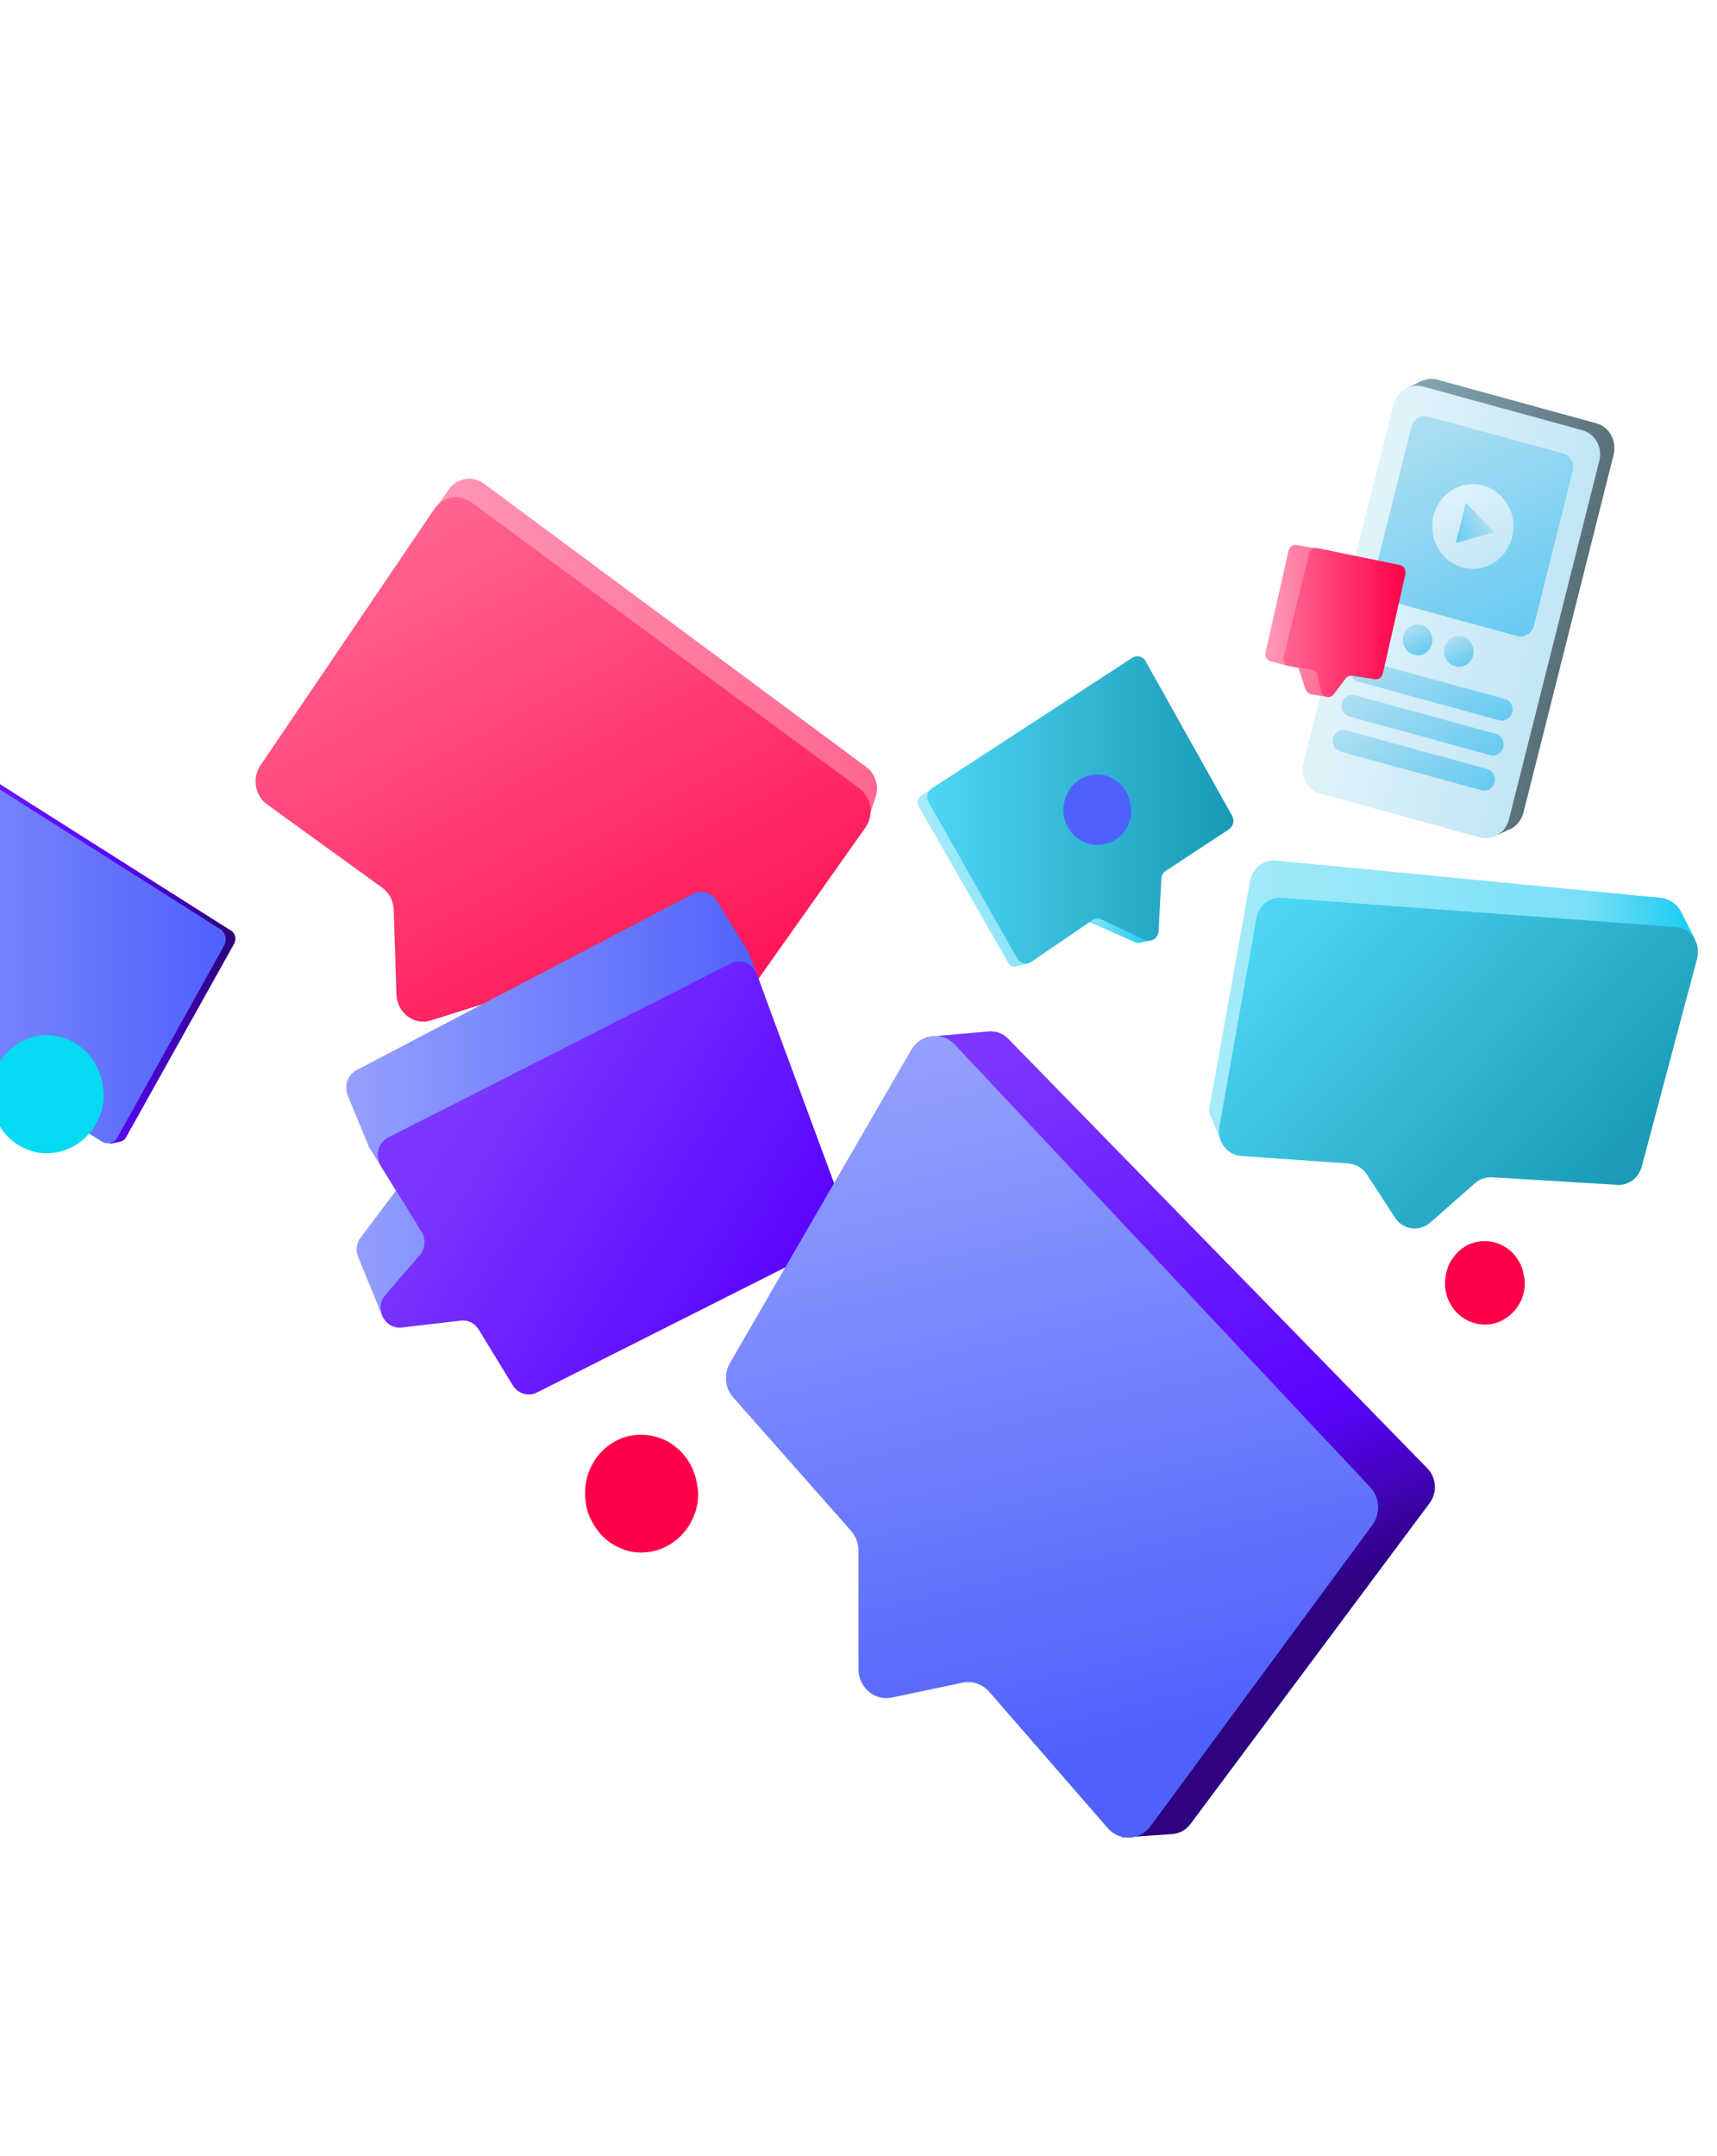 <svg width="356" height="447" viewBox="0 0 356 447" fill="none" xmlns="http://www.w3.org/2000/svg">
<g clip-path="url(#clip0)" filter="url(#filter0_d)">
<path d="M144.048 309.857C143.736 310.637 143.362 311.417 142.925 312.198C142.301 313.238 141.489 314.149 140.553 314.994C139.742 315.709 138.868 316.294 137.87 316.75C137.557 316.88 137.308 317.01 136.996 317.14C136.309 317.4 135.56 317.595 134.874 317.725C133.938 317.855 133.002 317.92 132.128 317.855C131.004 317.79 129.943 317.53 128.882 317.075C127.01 316.359 125.325 315.124 124.014 313.433C123.765 313.108 123.515 312.783 123.328 312.458C123.078 312.068 122.829 311.612 122.579 311.157C122.517 311.027 122.454 310.832 122.329 310.702C121.892 309.662 121.58 308.621 121.456 307.581C121.268 306.41 121.268 305.175 121.393 304.004C121.518 303.094 121.705 302.248 122.017 301.338C122.392 300.298 122.953 299.257 123.578 298.347C124.139 297.566 124.763 296.916 125.45 296.266C126.012 295.811 126.636 295.356 127.26 294.965C127.509 294.835 127.821 294.64 128.134 294.51C129.132 294.055 130.131 293.73 131.129 293.6C132.315 293.405 133.501 293.405 134.687 293.6C135.498 293.73 136.309 293.925 137.121 294.25C137.932 294.575 138.743 294.965 139.43 295.486C140.366 296.136 141.24 296.916 141.989 297.892C142.675 298.737 143.237 299.647 143.674 300.688C143.736 300.883 143.799 301.013 143.861 301.208C144.048 301.663 144.173 302.183 144.298 302.639C144.423 303.029 144.485 303.419 144.547 303.874C144.984 305.76 144.735 307.906 144.048 309.857Z" fill="#FF0048"/>
<path d="M344.324 182.142L264.5 174.404C261.942 174.209 259.632 176.03 259.196 178.631L250.833 225.256C250.708 225.776 250.708 226.296 250.77 226.816L253.329 232.929L263.564 184.939L351.438 190.726L348.63 185.199C347.818 183.508 346.196 182.338 344.324 182.142Z" fill="url(#paint0_linear)"/>
<path d="M289.215 248.406L283.411 239.497C282.537 238.196 281.164 237.351 279.604 237.221L257.386 235.66C254.39 235.465 252.268 232.604 252.83 229.548L260.506 186.369C260.943 183.768 263.252 181.947 265.749 182.142L347.444 188.19C350.565 188.45 352.749 191.571 351.875 194.758L340.392 237.871C339.768 240.212 337.646 241.838 335.274 241.643L309.311 240.082C308.063 240.017 306.752 240.472 305.816 241.318L296.58 249.446C294.27 251.462 290.838 251.007 289.215 248.406Z" fill="url(#paint1_linear)"/>
<path d="M190.419 163.089L209.08 195.668C209.392 196.253 210.016 196.514 210.64 196.383L213.137 195.798L225.806 187.15L235.417 191.376C235.729 191.506 236.041 191.506 236.291 191.441L238.663 190.921L195.724 157.822L190.919 161.008C190.232 161.464 190.045 162.374 190.419 163.089Z" fill="url(#paint2_linear)"/>
<path d="M210.89 194.693L192.541 162.309C191.979 161.334 192.291 160.033 193.228 159.448L234.731 132.396C235.729 131.746 236.977 132.071 237.539 133.112L255.451 165.105C256.013 166.081 255.701 167.381 254.764 167.966L241.721 176.55C241.159 176.94 240.784 177.525 240.784 178.241L240.223 189.035C240.16 190.531 238.663 191.441 237.352 190.856L228.427 186.629C227.803 186.304 227.054 186.369 226.493 186.759L213.761 195.473C212.825 196.058 211.514 195.733 210.89 194.693Z" fill="url(#paint3_linear)"/>
<path d="M330.968 83.756L298.015 74.717C296.767 74.392 295.518 74.587 294.457 75.107L291.649 76.472L291.275 80.894L273.175 152.815C272.489 155.611 274.049 158.472 276.733 159.188L309.686 168.227C309.81 168.292 309.935 168.292 310.123 168.292L310.435 169.137L313.056 167.901H313.118H313.181C314.429 167.251 315.427 166.081 315.864 164.52L334.587 90.193C335.211 87.332 333.651 84.471 330.968 83.756Z" fill="url(#paint4_linear)"/>
<path d="M306.752 169.592L273.8 160.553C271.116 159.838 269.493 156.977 270.242 154.181L288.965 79.854C289.652 77.058 292.398 75.367 295.082 76.147L328.034 85.186C330.718 85.901 332.341 88.763 331.592 91.559L312.869 165.886C312.182 168.682 309.436 170.307 306.752 169.592Z" fill="url(#paint5_linear)"/>
<path d="M314.491 127.844L286.656 120.236C285.096 119.846 284.16 118.155 284.597 116.53L292.648 84.536C293.022 82.91 294.645 81.935 296.205 82.39L324.04 89.998C325.6 90.388 326.537 92.079 326.1 93.705L318.049 125.698C317.612 127.324 316.052 128.3 314.491 127.844Z" fill="url(#paint6_linear)"/>
<path d="M305.379 113.928C310.033 113.928 313.805 109.998 313.805 105.15C313.805 100.301 310.033 96.371 305.379 96.371C300.726 96.371 296.954 100.301 296.954 105.15C296.954 109.998 300.726 113.928 305.379 113.928Z" fill="url(#paint7_linear)"/>
<path d="M309.811 106.385L303.944 100.273L301.822 108.596L309.811 106.385Z" fill="url(#paint8_linear)"/>
<path d="M284.534 129.405C282.912 128.95 281.913 127.194 282.35 125.503C282.787 123.813 284.472 122.772 286.095 123.227C287.717 123.683 288.716 125.438 288.279 127.129C287.842 128.885 286.157 129.86 284.534 129.405Z" fill="url(#paint9_linear)"/>
<path d="M293.147 131.746C291.524 131.291 290.526 129.535 290.963 127.844C291.399 126.154 293.084 125.113 294.707 125.568C296.33 126.024 297.328 127.779 296.891 129.47C296.455 131.226 294.77 132.201 293.147 131.746Z" fill="url(#paint10_linear)"/>
<path d="M301.697 134.152C300.074 133.697 299.076 131.941 299.513 130.25C299.95 128.56 301.635 127.519 303.257 127.974C304.88 128.43 305.879 130.185 305.442 131.876C305.005 133.567 303.32 134.542 301.697 134.152Z" fill="url(#paint11_linear)"/>
<path d="M310.871 145.337L281.663 137.338C280.478 137.013 279.791 135.778 280.103 134.542C280.415 133.307 281.601 132.591 282.787 132.916L311.995 140.915C313.181 141.24 313.867 142.476 313.555 143.711C313.181 144.882 311.995 145.662 310.871 145.337Z" fill="url(#paint12_linear)"/>
<path d="M308.999 152.555L279.791 144.556C278.605 144.231 277.919 142.996 278.231 141.76C278.543 140.525 279.729 139.809 280.914 140.135L310.122 148.133C311.308 148.458 311.995 149.694 311.683 150.929C311.371 152.165 310.185 152.88 308.999 152.555Z" fill="url(#paint13_linear)"/>
<path d="M307.189 159.838L277.981 151.839C276.795 151.514 276.109 150.279 276.421 149.043C276.733 147.808 277.919 147.092 279.105 147.418L308.313 155.416C309.498 155.741 310.185 156.977 309.873 158.212C309.561 159.448 308.375 160.163 307.189 159.838Z" fill="url(#paint14_linear)"/>
<path d="M270.679 138.899L269.244 134.477L267.683 134.217L263.439 133.112C262.691 132.917 262.191 132.136 262.379 131.291L267.184 110.092C267.371 109.311 268.058 108.856 268.807 108.986L276.234 110.287L275.922 137.403L274.673 140.395L271.74 139.939C271.303 139.809 270.866 139.419 270.679 138.899Z" fill="url(#paint15_linear)"/>
<path d="M266.123 132.266L271.428 110.742C271.615 109.962 272.364 109.442 273.113 109.637L290.276 113.148C291.087 113.343 291.587 114.189 291.399 115.034L286.719 135.648C286.531 136.428 285.845 136.948 285.096 136.818L280.353 136.103C279.853 136.038 279.292 136.233 278.98 136.688L276.546 139.939C275.797 140.98 274.237 140.59 273.924 139.354L273.176 135.973C273.051 135.388 272.551 134.867 271.927 134.802L267.246 134.087C266.498 134.022 265.936 133.177 266.123 132.266Z" fill="url(#paint16_linear)"/>
<path d="M-13.351 150.669L-15.286 151.124L-15.099 153.27L-38.565 194.823L-15.785 208.674L-13.726 223.045L-13.101 226.101H-11.416C-11.167 226.101 -10.917 226.036 -10.73 225.971L3.188 220.249L22.847 233.124L24.844 232.734C25.406 232.604 25.905 232.279 26.155 231.758L48.56 191.636C49.059 190.726 48.81 189.491 47.936 188.97L-11.978 150.994C-12.352 150.604 -12.852 150.539 -13.351 150.669Z" fill="url(#paint17_linear)"/>
<path d="M-39.376 192.613L-16.472 152.166C-15.785 150.996 -14.35 150.606 -13.226 151.321L45.689 188.647C46.75 189.362 47.125 190.793 46.501 191.963L24.345 231.825C23.658 232.996 22.223 233.386 21.099 232.67L2.314 220.77C1.69 220.38 0.941 220.315 0.254 220.575L-12.29 225.777C-13.663 226.363 -15.223 225.452 -15.473 223.892L-17.533 209.716C-17.657 209 -18.032 208.35 -18.656 207.96L-38.44 195.93C-39.688 195.279 -40.063 193.784 -39.376 192.613Z" fill="url(#paint18_linear)"/>
<path d="M92.996 97.541L84.259 110.157L179.435 167.641L181.557 161.203C182.306 158.928 181.495 156.391 179.622 155.026L100.298 96.241C97.927 94.55 94.681 95.07 92.996 97.541Z" fill="url(#paint19_linear)"/>
<path d="M82.199 202.236L81.638 184.613C81.575 182.793 80.701 181.102 79.266 180.062L55.363 162.764C52.866 160.943 52.242 157.302 53.99 154.701L90.063 101.508C91.811 98.907 95.243 98.322 97.74 100.143L178.187 159.448C180.683 161.334 181.245 164.975 179.435 167.576L142.051 220.444C140.241 222.98 136.809 223.565 134.375 221.679L110.097 203.406C108.724 202.366 106.914 202.041 105.291 202.561L89.314 207.568C85.882 208.674 82.387 206.008 82.199 202.236Z" fill="url(#paint20_linear)"/>
<path d="M74.273 256.664L79.391 269.149L98.114 255.819L158.527 202.301L155.345 193.717L148.667 182.793C147.606 181.037 145.359 180.387 143.611 181.362L73.961 217.843C72.089 218.818 71.278 221.159 72.089 223.11L76.52 233.839L82.075 242.878L74.398 253.088C73.899 254.128 73.774 255.494 74.273 256.664Z" fill="url(#paint21_linear)"/>
<path d="M79.953 264.402L87.005 256.274C88.191 254.908 88.378 252.892 87.379 251.332L78.954 237.676C77.706 235.595 78.392 232.864 80.514 231.824L151.537 195.733C153.597 194.693 156.093 195.668 156.905 197.944L175.503 248.21C176.252 250.161 175.378 252.437 173.568 253.348L111.345 284.691C109.535 285.601 107.413 284.951 106.352 283.26L99.237 271.62C98.426 270.32 96.991 269.605 95.493 269.8L83.26 271.23C79.703 271.62 77.519 267.199 79.953 264.402Z" fill="url(#paint22_linear)"/>
<path d="M204.961 209.844L194.601 210.755L282.163 306.67L232.671 376.965L243.094 376.25C244.529 376.12 245.902 375.405 246.776 374.234L296.455 307.581C298.015 305.435 297.828 302.444 296.018 300.493L209.018 211.34C207.957 210.234 206.459 209.714 204.961 209.844Z" fill="url(#paint23_linear)"/>
<path d="M178 342.045V317.53C178 316.034 177.438 314.539 176.502 313.433L152.037 285.731C150.289 283.781 150.04 280.854 151.35 278.578L188.921 213.681C190.856 210.299 195.35 209.779 197.971 212.575L284.097 304.329C286.095 306.475 286.282 309.792 284.534 312.198L238.538 374.624C236.353 377.616 232.109 377.811 229.675 375.014L205.086 346.727C203.713 345.167 201.653 344.451 199.656 344.842L184.802 347.963C181.307 348.678 178 345.817 178 342.045Z" fill="url(#paint24_linear)"/>
<path d="M315.615 265.053C315.427 265.638 315.115 266.158 314.803 266.678C314.366 267.394 313.805 268.044 313.118 268.629C312.557 269.084 311.932 269.54 311.246 269.865C311.059 269.995 310.809 270.06 310.622 270.125C310.123 270.32 309.623 270.45 309.124 270.515C308.5 270.645 307.813 270.645 307.189 270.58C306.378 270.515 305.629 270.32 304.942 270.06C303.632 269.54 302.446 268.694 301.51 267.524C301.323 267.329 301.135 267.069 301.011 266.808C300.823 266.548 300.636 266.223 300.511 265.898C300.449 265.768 300.387 265.703 300.324 265.573C300.012 264.858 299.825 264.077 299.7 263.362C299.575 262.517 299.575 261.671 299.7 260.826C299.762 260.176 299.95 259.59 300.137 258.94C300.387 258.16 300.761 257.444 301.26 256.794C301.635 256.274 302.072 255.754 302.571 255.299C302.945 254.973 303.382 254.648 303.819 254.388C304.006 254.258 304.194 254.193 304.443 254.063C305.13 253.738 305.879 253.543 306.565 253.413C307.376 253.283 308.25 253.283 309.062 253.413C309.623 253.478 310.247 253.673 310.747 253.868C311.308 254.063 311.87 254.388 312.369 254.713C313.056 255.168 313.68 255.754 314.179 256.404C314.616 256.989 315.053 257.64 315.365 258.355C315.427 258.485 315.49 258.615 315.49 258.68C315.615 259.005 315.739 259.33 315.802 259.72C315.864 259.981 315.927 260.306 315.989 260.566C316.301 262.191 316.114 263.687 315.615 265.053Z" fill="#FF0048"/>
<path d="M20.788 227.077C20.475 227.857 20.101 228.637 19.664 229.417C19.04 230.458 18.229 231.368 17.293 232.214C16.481 232.929 15.607 233.514 14.609 233.969C14.297 234.099 14.047 234.23 13.735 234.36C13.049 234.62 12.3 234.815 11.613 234.945C10.677 235.075 9.741 235.14 8.867 235.075C7.744 235.01 6.683 234.75 5.622 234.295C3.749 233.579 2.064 232.344 0.754 230.653C0.504 230.328 0.254 230.003 0.067 229.678C-0.182 229.287 -0.432 228.832 -0.682 228.377C-0.744 228.247 -0.807 228.052 -0.931 227.922C-1.368 226.881 -1.68 225.841 -1.805 224.801C-1.992 223.63 -1.992 222.395 -1.868 221.224C-1.743 220.314 -1.555 219.468 -1.243 218.558C-0.869 217.517 -0.307 216.477 0.317 215.567C0.879 214.786 1.503 214.136 2.189 213.486C2.751 213.031 3.375 212.575 3.999 212.185C4.249 212.055 4.561 211.86 4.873 211.73C5.871 211.275 6.87 210.95 7.869 210.755C9.054 210.56 10.24 210.56 11.426 210.755C12.237 210.885 13.049 211.08 13.86 211.405C14.671 211.73 15.483 212.12 16.169 212.64C17.105 213.291 17.979 214.071 18.728 215.046C19.414 215.892 19.976 216.802 20.413 217.843C20.475 218.038 20.538 218.168 20.6 218.363C20.788 218.818 20.912 219.338 21.037 219.793C21.162 220.184 21.224 220.574 21.287 221.029C21.724 222.98 21.536 225.126 20.788 227.077Z" fill="#04DAF2"/>
<path d="M234.169 166.471C233.982 166.926 233.794 167.446 233.482 167.836C233.108 168.422 232.609 169.007 232.047 169.527C231.548 169.917 231.048 170.307 230.424 170.568C230.237 170.633 230.05 170.698 229.863 170.763C229.426 170.893 228.989 171.023 228.614 171.088C228.053 171.153 227.491 171.218 226.992 171.153C226.305 171.088 225.681 170.958 225.057 170.698C223.934 170.242 222.935 169.527 222.124 168.552C221.999 168.357 221.812 168.161 221.687 167.966C221.5 167.706 221.375 167.446 221.25 167.186C221.188 167.121 221.188 166.991 221.125 166.926C220.875 166.341 220.688 165.69 220.563 165.04C220.439 164.325 220.439 163.61 220.563 162.894C220.626 162.374 220.751 161.789 220.938 161.334C221.188 160.683 221.5 160.098 221.874 159.513C222.186 159.058 222.561 158.667 222.997 158.277C223.309 158.017 223.684 157.757 224.058 157.497C224.246 157.432 224.37 157.302 224.558 157.237C225.119 156.977 225.744 156.782 226.368 156.652C227.054 156.522 227.803 156.522 228.49 156.652C228.989 156.717 229.488 156.847 229.925 157.042C230.424 157.237 230.861 157.497 231.298 157.757C231.86 158.147 232.359 158.602 232.858 159.188C233.233 159.708 233.607 160.228 233.857 160.878C233.919 161.008 233.919 161.073 233.982 161.204C234.107 161.464 234.169 161.789 234.231 162.049C234.294 162.309 234.356 162.504 234.356 162.764C234.731 164 234.606 165.3 234.169 166.471Z" fill="#4F61FC"/>
</g>
<defs>
<filter id="filter0_d" x="-175" y="0" width="531" height="455" filterUnits="userSpaceOnUse" color-interpolation-filters="sRGB">
<feFlood flood-opacity="0" result="BackgroundImageFix"/>
<feColorMatrix in="SourceAlpha" type="matrix" values="0 0 0 0 0 0 0 0 0 0 0 0 0 0 0 0 0 0 127 0" result="hardAlpha"/>
<feOffset dy="4"/>
<feGaussianBlur stdDeviation="2"/>
<feColorMatrix type="matrix" values="0 0 0 0 0 0 0 0 0 0 0 0 0 0 0 0 0 0 0.2 0"/>
<feBlend mode="normal" in2="BackgroundImageFix" result="effect1_dropShadow"/>
<feBlend mode="normal" in="SourceGraphic" in2="effect1_dropShadow" result="shape"/>
</filter>
<linearGradient id="paint0_linear" x1="250.714" y1="203.692" x2="351.358" y2="203.692" gradientUnits="userSpaceOnUse">
<stop stop-color="#A6EBFA"/>
<stop offset="0.769" stop-color="#7AE0F7"/>
<stop offset="0.977" stop-color="#21CCF2"/>
</linearGradient>
<linearGradient id="paint1_linear" x1="269.439" y1="179.091" x2="337.346" y2="241.55" gradientUnits="userSpaceOnUse">
<stop stop-color="#4DD6F5"/>
<stop offset="1" stop-color="#1999B5"/>
</linearGradient>
<linearGradient id="paint2_linear" x1="190.216" y1="177.088" x2="238.68" y2="177.088" gradientUnits="userSpaceOnUse">
<stop stop-color="#A6EBFA"/>
<stop offset="0.769" stop-color="#7AE0F7"/>
<stop offset="0.977" stop-color="#21CCF2"/>
</linearGradient>
<linearGradient id="paint3_linear" x1="192.282" y1="163.897" x2="255.755" y2="163.897" gradientUnits="userSpaceOnUse">
<stop stop-color="#4DD6F5"/>
<stop offset="1" stop-color="#1999B5"/>
</linearGradient>
<linearGradient id="paint4_linear" x1="281.672" y1="115.782" x2="325.294" y2="126.768" gradientUnits="userSpaceOnUse">
<stop stop-color="#86A8B5"/>
<stop offset="1" stop-color="#5A7079"/>
</linearGradient>
<linearGradient id="paint5_linear" x1="279.555" y1="117.016" x2="322.471" y2="127.824" gradientUnits="userSpaceOnUse">
<stop stop-color="#E1F3FA"/>
<stop offset="1" stop-color="#C2E6F5"/>
</linearGradient>
<linearGradient id="paint6_linear" x1="293.59" y1="79.202" x2="318.345" y2="129.441" gradientUnits="userSpaceOnUse">
<stop stop-color="#B3E0F2"/>
<stop offset="1" stop-color="#63C9F2"/>
</linearGradient>
<linearGradient id="paint7_linear" x1="301.292" y1="96.171" x2="309.854" y2="113.548" gradientUnits="userSpaceOnUse">
<stop stop-color="#E1F3FA"/>
<stop offset="1" stop-color="#C2E6F5"/>
</linearGradient>
<linearGradient id="paint8_linear" x1="308.625" y1="102.454" x2="300.299" y2="106.232" gradientUnits="userSpaceOnUse">
<stop stop-color="#B3E0F2"/>
<stop offset="1" stop-color="#63C9F2"/>
</linearGradient>
<linearGradient id="paint9_linear" x1="283.848" y1="123.09" x2="286.961" y2="129.409" gradientUnits="userSpaceOnUse">
<stop stop-color="#B3E0F2"/>
<stop offset="1" stop-color="#63C9F2"/>
</linearGradient>
<linearGradient id="paint10_linear" x1="292.422" y1="125.435" x2="295.535" y2="131.753" gradientUnits="userSpaceOnUse">
<stop stop-color="#B3E0F2"/>
<stop offset="1" stop-color="#63C9F2"/>
</linearGradient>
<linearGradient id="paint11_linear" x1="300.996" y1="127.779" x2="304.11" y2="134.098" gradientUnits="userSpaceOnUse">
<stop stop-color="#B3E0F2"/>
<stop offset="1" stop-color="#63C9F2"/>
</linearGradient>
<linearGradient id="paint12_linear" x1="291.046" y1="126.444" x2="303.152" y2="151.013" gradientUnits="userSpaceOnUse">
<stop stop-color="#B3E0F2"/>
<stop offset="1" stop-color="#63C9F2"/>
</linearGradient>
<linearGradient id="paint13_linear" x1="289.217" y1="133.704" x2="301.323" y2="158.273" gradientUnits="userSpaceOnUse">
<stop stop-color="#B3E0F2"/>
<stop offset="1" stop-color="#63C9F2"/>
</linearGradient>
<linearGradient id="paint14_linear" x1="287.389" y1="140.963" x2="299.495" y2="165.532" gradientUnits="userSpaceOnUse">
<stop stop-color="#B3E0F2"/>
<stop offset="1" stop-color="#63C9F2"/>
</linearGradient>
<linearGradient id="paint15_linear" x1="262.386" y1="124.676" x2="276.307" y2="124.676" gradientUnits="userSpaceOnUse">
<stop stop-color="#FF99B6"/>
<stop offset="1" stop-color="#FF6691"/>
</linearGradient>
<linearGradient id="paint16_linear" x1="266.105" y1="125.11" x2="291.514" y2="125.11" gradientUnits="userSpaceOnUse">
<stop stop-color="#FF6691"/>
<stop offset="1" stop-color="#FF0048"/>
</linearGradient>
<linearGradient id="paint17_linear" x1="-38.546" y1="191.788" x2="48.928" y2="191.788" gradientUnits="userSpaceOnUse">
<stop stop-color="#7C36FF"/>
<stop offset="0.694" stop-color="#5B04FF"/>
<stop offset="0.977" stop-color="#2E0280"/>
</linearGradient>
<linearGradient id="paint18_linear" x1="-39.729" y1="191.974" x2="46.725" y2="191.974" gradientUnits="userSpaceOnUse">
<stop stop-color="#95A0FD"/>
<stop offset="1" stop-color="#4F61FC"/>
</linearGradient>
<linearGradient id="paint19_linear" x1="84.28" y1="131.435" x2="181.831" y2="131.435" gradientUnits="userSpaceOnUse">
<stop stop-color="#FF99B6"/>
<stop offset="1" stop-color="#FF6691"/>
</linearGradient>
<linearGradient id="paint20_linear" x1="86.845" y1="100.084" x2="157.747" y2="233.306" gradientUnits="userSpaceOnUse">
<stop stop-color="#FF6691"/>
<stop offset="1" stop-color="#FF0048"/>
</linearGradient>
<linearGradient id="paint21_linear" x1="71.807" y1="225.058" x2="158.556" y2="225.058" gradientUnits="userSpaceOnUse">
<stop stop-color="#95A0FD"/>
<stop offset="1" stop-color="#4F61FC"/>
</linearGradient>
<linearGradient id="paint22_linear" x1="99.479" y1="220.734" x2="164.399" y2="261.051" gradientUnits="userSpaceOnUse">
<stop stop-color="#7C36FF"/>
<stop offset="1" stop-color="#5B04FF"/>
</linearGradient>
<linearGradient id="paint23_linear" x1="216.455" y1="212.967" x2="266.68" y2="333.799" gradientUnits="userSpaceOnUse">
<stop stop-color="#7C36FF"/>
<stop offset="0.694" stop-color="#5B04FF"/>
<stop offset="0.977" stop-color="#2E0280"/>
</linearGradient>
<linearGradient id="paint24_linear" x1="199.83" y1="210.374" x2="234.918" y2="359.97" gradientUnits="userSpaceOnUse">
<stop stop-color="#95A0FD"/>
<stop offset="1" stop-color="#4F61FC"/>
</linearGradient>
<clipPath id="clip0">
<rect width="523" height="447" fill="white" transform="translate(-171)"/>
</clipPath>
</defs>
</svg>

